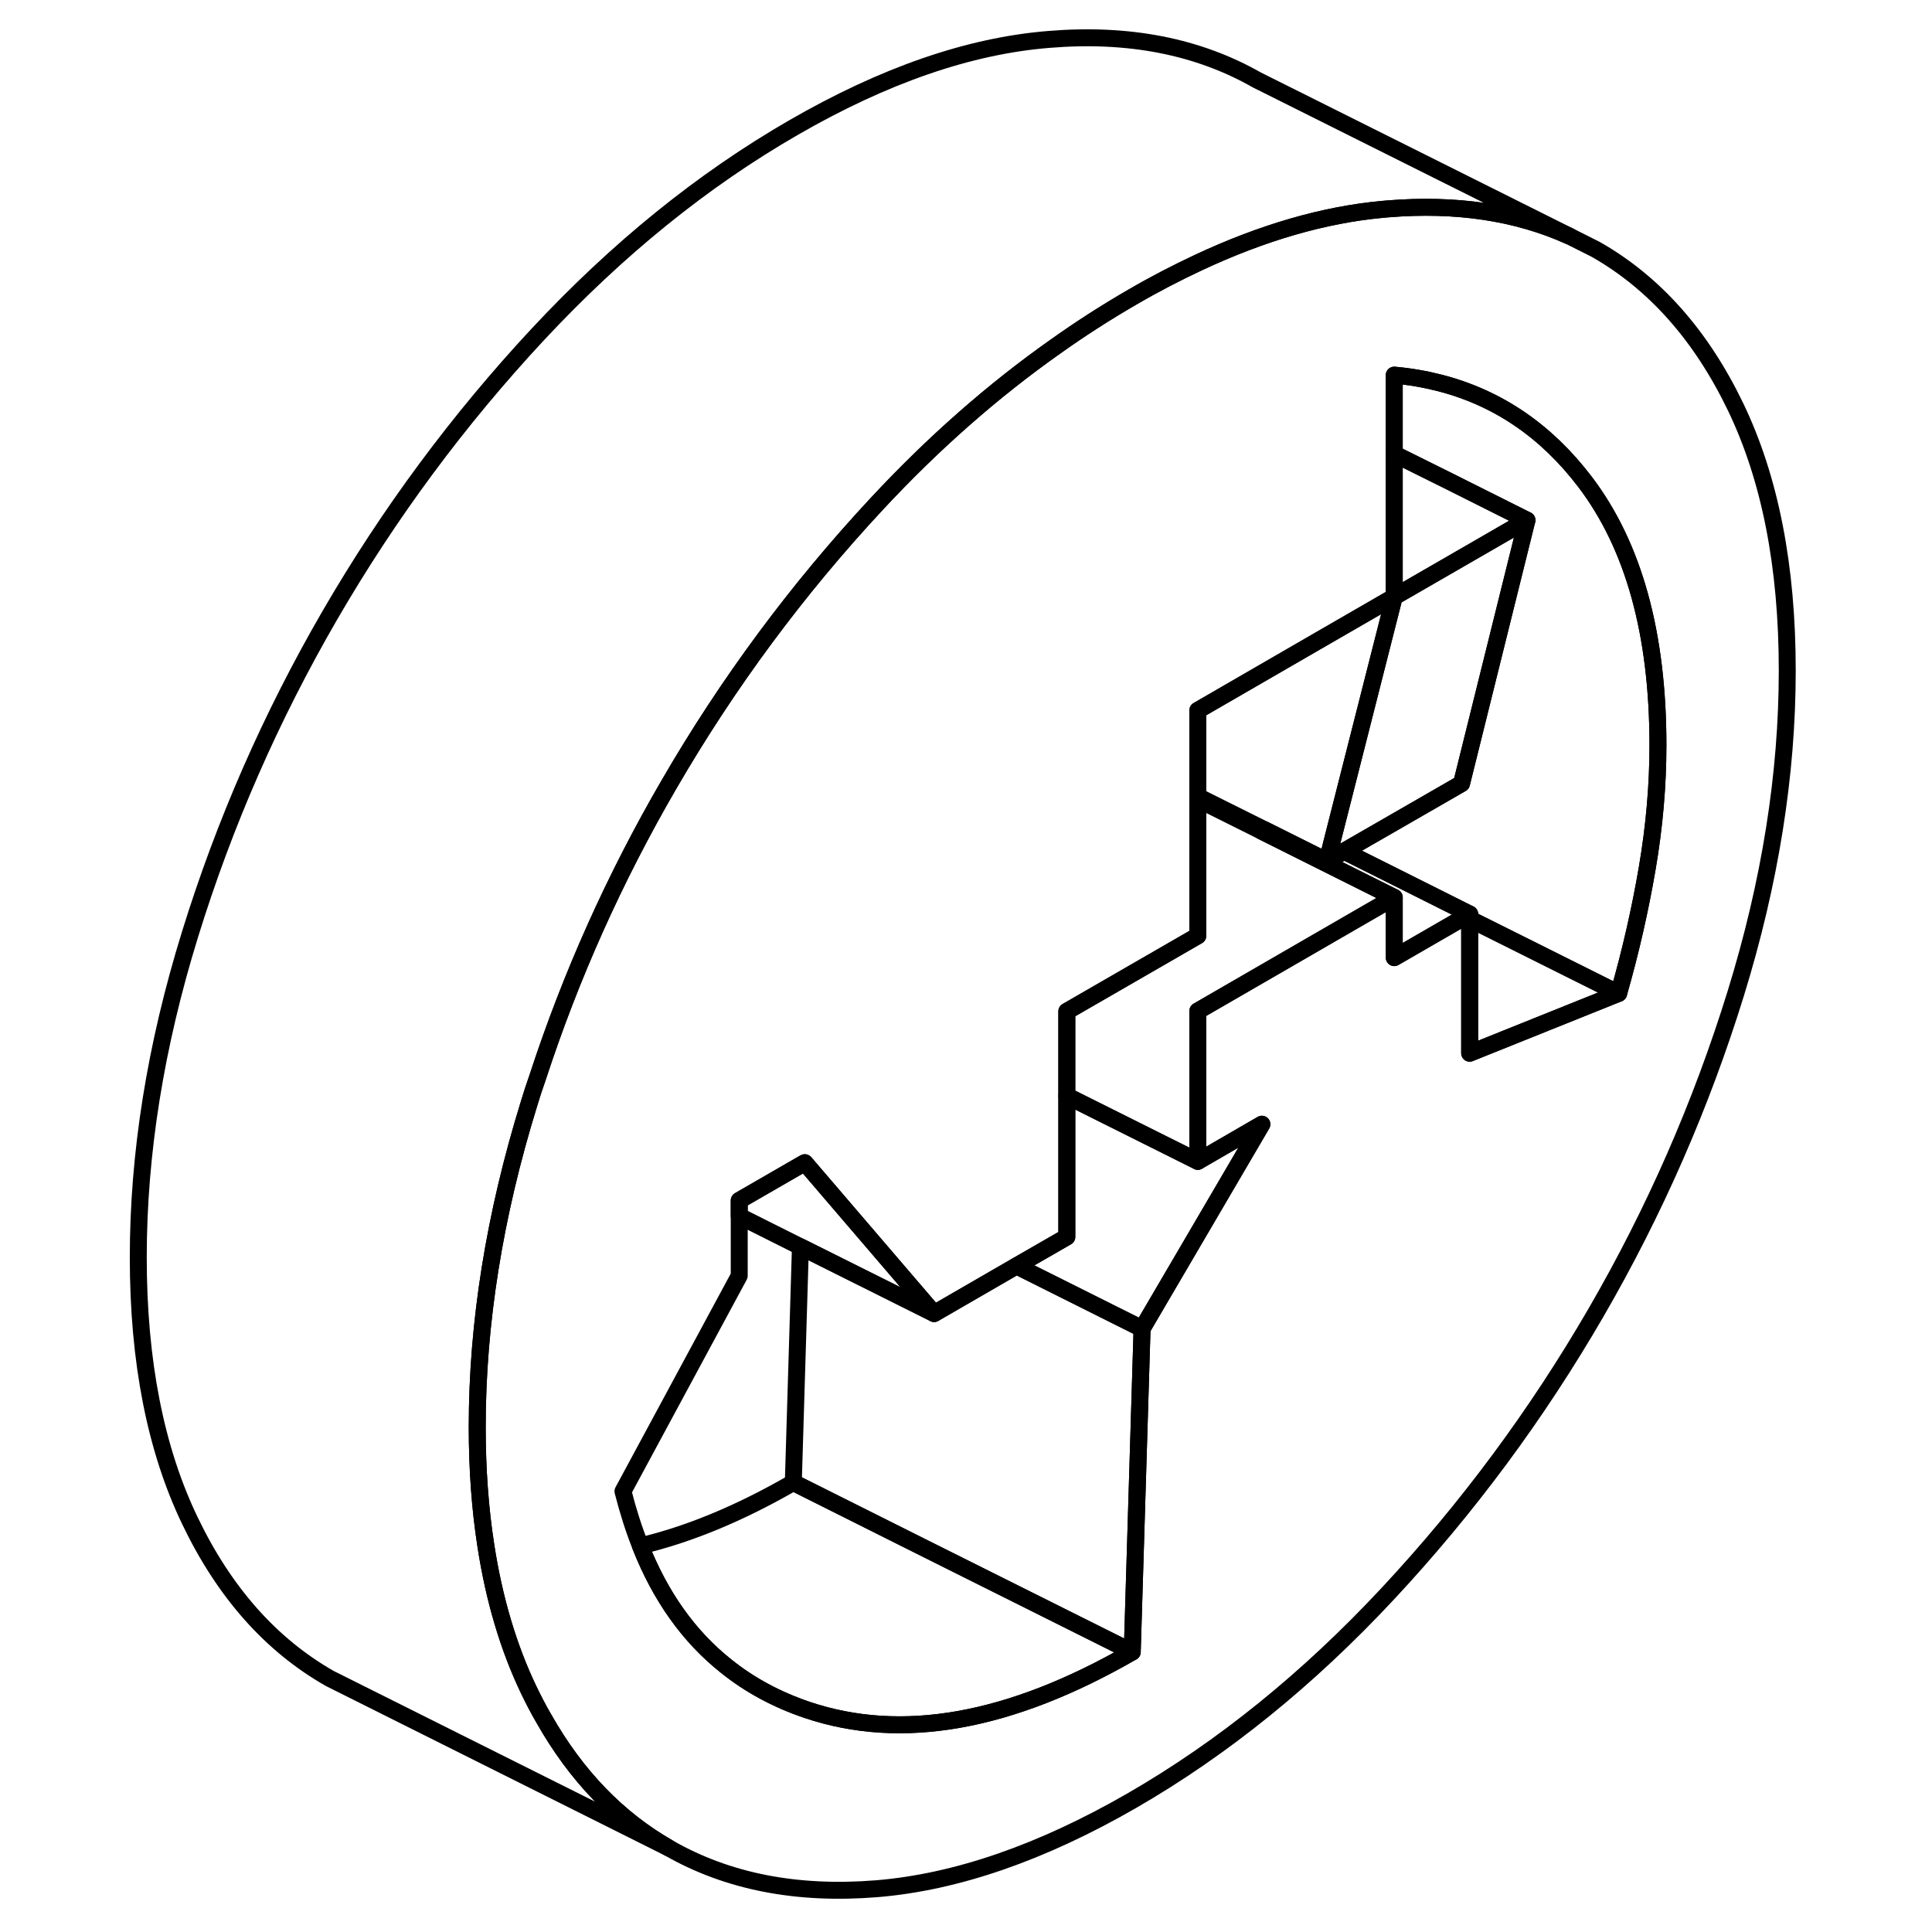 <svg width="48" height="48" viewBox="0 0 102 114" fill="none" xmlns="http://www.w3.org/2000/svg" stroke-width="1px"
     stroke-linecap="round" stroke-linejoin="round">
    <path d="M86.609 13.936C83.489 12.526 79.909 11.996 75.889 12.326C75.779 12.336 75.659 12.346 75.549 12.356C72.109 12.676 68.489 13.726 64.709 15.496C63.429 16.096 62.129 16.766 60.809 17.536C59.269 18.426 57.759 19.396 56.269 20.456C52.599 23.046 49.079 26.136 45.739 29.726C41.039 34.776 36.949 40.296 33.469 46.296C30.269 51.806 27.689 57.556 25.729 63.556C25.539 64.086 25.369 64.616 25.209 65.146C23.179 71.706 22.159 78.066 22.159 84.196C22.159 86.696 22.329 89.026 22.669 91.206C23.159 94.386 24.009 97.236 25.209 99.736C25.489 100.316 25.779 100.876 26.089 101.406C28.009 104.796 30.469 107.336 33.469 109.046L13.469 99.046C9.989 97.066 7.239 93.966 5.209 89.736C3.179 85.516 2.159 80.336 2.159 74.196C2.159 68.056 3.179 61.706 5.209 55.146C7.239 48.576 9.989 42.296 13.469 36.296C16.949 30.296 21.039 24.776 25.739 19.726C30.439 14.686 35.469 10.616 40.809 7.536C46.159 4.446 51.179 2.706 55.889 2.326C60.589 1.936 64.679 2.736 68.159 4.716L86.609 13.936Z" stroke="currentColor" stroke-linejoin="round"/>
    <path d="M96.419 24.026C94.389 19.806 91.639 16.696 88.159 14.716L86.609 13.936C83.489 12.526 79.909 11.996 75.889 12.326C75.779 12.336 75.659 12.346 75.549 12.356C72.109 12.676 68.489 13.726 64.709 15.496C63.429 16.096 62.129 16.766 60.809 17.536C59.269 18.426 57.759 19.396 56.269 20.456C52.599 23.046 49.079 26.136 45.739 29.726C41.039 34.776 36.949 40.296 33.469 46.296C30.269 51.806 27.689 57.556 25.729 63.556C25.539 64.086 25.369 64.616 25.209 65.146C23.179 71.706 22.159 78.066 22.159 84.196C22.159 86.696 22.329 89.026 22.669 91.206C23.159 94.386 24.009 97.236 25.209 99.736C25.489 100.316 25.779 100.876 26.089 101.406C28.009 104.796 30.469 107.336 33.469 109.046C36.949 111.036 41.039 111.826 45.739 111.446C50.439 111.056 55.469 109.316 60.809 106.236C66.159 103.146 71.179 99.086 75.889 94.036C80.589 88.996 84.679 83.476 88.159 77.476C91.639 71.476 94.389 65.186 96.419 58.626C98.449 52.056 99.459 45.706 99.459 39.566C99.459 33.426 98.449 28.256 96.419 24.026ZM91.199 51.216C90.779 53.676 90.219 56.136 89.509 58.616L80.719 62.146V53.936L80.459 54.086L76.269 56.506V52.956L74.589 53.926L64.679 59.656V68.526L68.459 66.336L63.809 74.276L61.389 78.406L60.809 97.476C53.599 101.636 47.209 102.776 41.629 100.896C39.829 100.286 38.229 99.426 36.839 98.306C34.649 96.566 32.969 94.206 31.789 91.216C31.389 90.216 31.049 89.136 30.759 87.996L37.619 75.276V70.836L41.379 68.666L41.489 68.606L49.119 77.506L53.979 74.696L56.949 72.986V59.676L64.679 55.216V41.916L71.629 37.896L76.269 35.216V22.136C77.199 22.216 78.099 22.376 78.959 22.596C82.379 23.476 85.239 25.426 87.529 28.436C90.399 32.216 91.829 37.396 91.829 43.976C91.829 46.336 91.619 48.756 91.199 51.216Z" stroke="currentColor" stroke-linejoin="round"/>
    <path d="M89.509 58.616L80.719 62.146V54.226L89.509 58.616Z" stroke="currentColor" stroke-linejoin="round"/>
    <path d="M76.269 52.956L74.589 53.926L64.679 59.656V68.526L56.949 64.666V59.676L64.679 55.216V47.166L68.449 49.046L75.149 52.396L76.269 52.956Z" stroke="currentColor" stroke-linejoin="round"/>
    <path d="M76.27 35.216L72.55 49.856L72.49 50.106L72.31 50.806L68.63 48.966L64.68 46.996V41.916L71.63 37.896L76.27 35.216Z" stroke="currentColor" stroke-linejoin="round"/>
    <path d="M84.099 30.696L80.24 46.236L76.49 48.396L73.31 50.226L73.04 50.386L72.31 50.806L72.49 50.106L72.55 49.856L76.269 35.216L79.319 33.456L84.099 30.696Z" stroke="currentColor" stroke-linejoin="round"/>
    <path d="M84.099 30.696L79.319 33.456L76.269 35.216V26.786L79.45 28.366L84.099 30.696Z" stroke="currentColor" stroke-linejoin="round"/>
    <path d="M91.829 43.976C91.829 46.336 91.62 48.756 91.2 51.216C90.779 53.676 90.219 56.136 89.51 58.616L80.719 54.226V53.936L75.529 51.336L73.31 50.226L76.49 48.396L80.24 46.236L84.099 30.696L79.45 28.366L76.269 26.786V22.136C77.2 22.216 78.1 22.376 78.96 22.596C82.379 23.476 85.24 25.426 87.529 28.436C90.4 32.216 91.829 37.396 91.829 43.976Z" stroke="currentColor" stroke-linejoin="round"/>
    <path d="M49.119 77.506L41.229 73.566L37.619 71.756V70.836L41.379 68.666L41.489 68.606L49.119 77.506Z" stroke="currentColor" stroke-linejoin="round"/>
    <path d="M60.809 97.476C53.599 101.636 47.209 102.776 41.629 100.896C39.829 100.286 38.229 99.426 36.839 98.306C34.649 96.566 32.969 94.206 31.789 91.216C34.629 90.546 37.639 89.306 40.809 87.476L48.199 91.176L60.809 97.476Z" stroke="currentColor" stroke-linejoin="round"/>
    <path d="M68.46 66.336L63.81 74.276L61.389 78.406L60.919 78.166L53.98 74.696L56.95 72.986V64.666L64.679 68.526L68.46 66.336Z" stroke="currentColor" stroke-linejoin="round"/>
    <path d="M61.389 78.406L60.81 97.476L48.2 91.176L40.81 87.476L41.23 73.566L49.119 77.506L53.98 74.696L60.919 78.166L61.389 78.406Z" stroke="currentColor" stroke-linejoin="round"/>
    <path d="M80.719 53.936L80.459 54.086L76.269 56.506V52.956L75.149 52.396L68.449 49.046L68.629 48.966L72.309 50.806L73.039 50.386L73.309 50.226L75.529 51.336L80.719 53.936Z" stroke="currentColor" stroke-linejoin="round"/>
</svg>